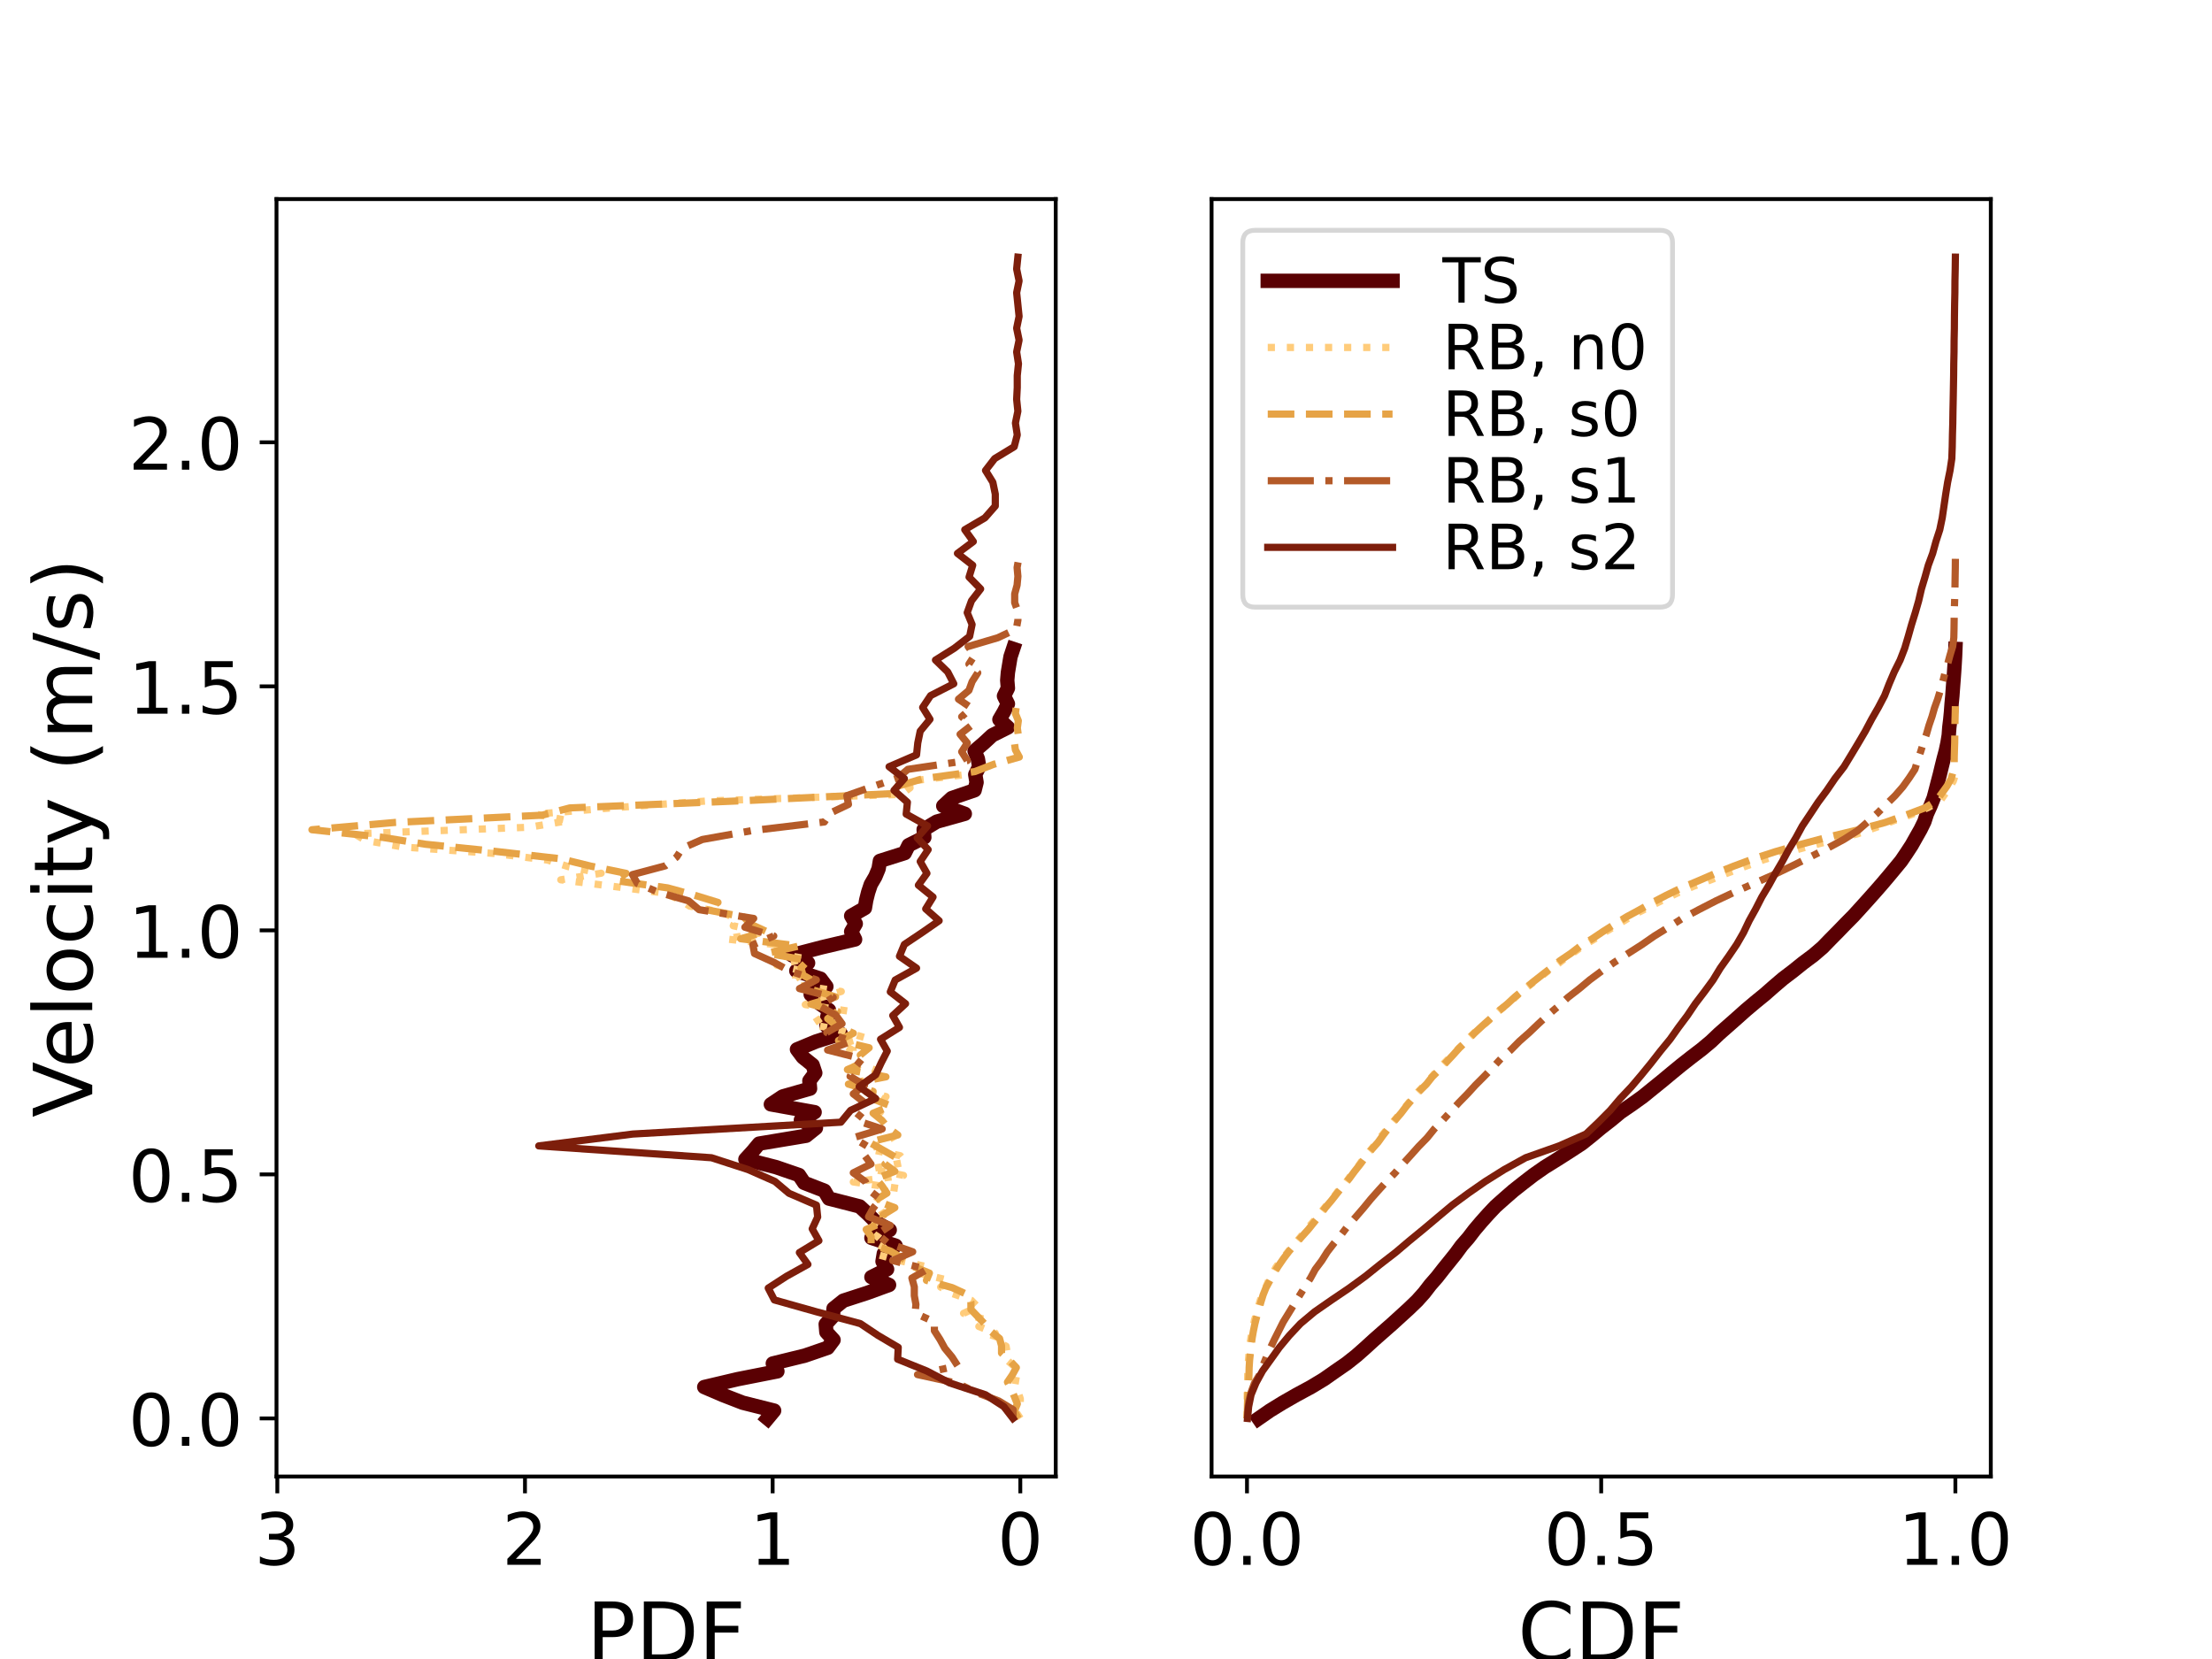 <?xml version="1.0" encoding="utf-8" standalone="no"?>
<!DOCTYPE svg PUBLIC "-//W3C//DTD SVG 1.1//EN"
  "http://www.w3.org/Graphics/SVG/1.1/DTD/svg11.dtd">
<!-- Created with matplotlib (https://matplotlib.org/) -->
<svg height="345.6pt" version="1.1" viewBox="0 0 460.8 345.6" width="460.8pt" xmlns="http://www.w3.org/2000/svg" xmlns:xlink="http://www.w3.org/1999/xlink">
 <defs>
  <style type="text/css">
*{stroke-linecap:butt;stroke-linejoin:round;}
  </style>
 </defs>
 <g id="figure_1">
  <g id="patch_1">
   <path d="M 0 345.6 
L 460.8 345.6 
L 460.8 0 
L 0 0 
z
" style="fill:#ffffff;"/>
  </g>
  <g id="axes_1">
   <g id="patch_2">
    <path d="M 57.6 307.584 
L 219.927 307.584 
L 219.927 41.472 
L 57.6 41.472 
z
" style="fill:#ffffff;"/>
   </g>
   <g id="matplotlib.axis_1">
    <g id="xtick_1">
     <g id="line2d_1">
      <defs>
       <path d="M 0 0 
L 0 3.5 
" id="m2c174b5380" style="stroke:#000000;stroke-width:0.8;"/>
      </defs>
      <g>
       <use style="stroke:#000000;stroke-width:0.8;" x="212.549" xlink:href="#m2c174b5380" y="307.584"/>
      </g>
     </g>
     <g id="text_1">
      <!-- 0 -->
      <defs>
       <path d="M 31.781 66.406 
Q 24.172 66.406 20.328 58.906 
Q 16.5 51.422 16.5 36.375 
Q 16.5 21.391 20.328 13.891 
Q 24.172 6.391 31.781 6.391 
Q 39.453 6.391 43.281 13.891 
Q 47.125 21.391 47.125 36.375 
Q 47.125 51.422 43.281 58.906 
Q 39.453 66.406 31.781 66.406 
z
M 31.781 74.219 
Q 44.047 74.219 50.516 64.516 
Q 56.984 54.828 56.984 36.375 
Q 56.984 17.969 50.516 8.266 
Q 44.047 -1.422 31.781 -1.422 
Q 19.531 -1.422 13.062 8.266 
Q 6.594 17.969 6.594 36.375 
Q 6.594 54.828 13.062 64.516 
Q 19.531 74.219 31.781 74.219 
z
" id="DejaVuSans-48"/>
      </defs>
      <g transform="translate(207.777 325.982)scale(0.15 -0.15)">
       <use xlink:href="#DejaVuSans-48"/>
      </g>
     </g>
    </g>
    <g id="xtick_2">
     <g id="line2d_2">
      <g>
       <use style="stroke:#000000;stroke-width:0.8;" x="160.956" xlink:href="#m2c174b5380" y="307.584"/>
      </g>
     </g>
     <g id="text_2">
      <!-- 1 -->
      <defs>
       <path d="M 12.406 8.297 
L 28.516 8.297 
L 28.516 63.922 
L 10.984 60.406 
L 10.984 69.391 
L 28.422 72.906 
L 38.281 72.906 
L 38.281 8.297 
L 54.391 8.297 
L 54.391 0 
L 12.406 0 
z
" id="DejaVuSans-49"/>
      </defs>
      <g transform="translate(156.184 325.982)scale(0.15 -0.15)">
       <use xlink:href="#DejaVuSans-49"/>
      </g>
     </g>
    </g>
    <g id="xtick_3">
     <g id="line2d_3">
      <g>
       <use style="stroke:#000000;stroke-width:0.8;" x="109.364" xlink:href="#m2c174b5380" y="307.584"/>
      </g>
     </g>
     <g id="text_3">
      <!-- 2 -->
      <defs>
       <path d="M 19.188 8.297 
L 53.609 8.297 
L 53.609 0 
L 7.328 0 
L 7.328 8.297 
Q 12.938 14.109 22.625 23.891 
Q 32.328 33.688 34.812 36.531 
Q 39.547 41.844 41.422 45.531 
Q 43.312 49.219 43.312 52.781 
Q 43.312 58.594 39.234 62.25 
Q 35.156 65.922 28.609 65.922 
Q 23.969 65.922 18.812 64.312 
Q 13.672 62.703 7.812 59.422 
L 7.812 69.391 
Q 13.766 71.781 18.938 73 
Q 24.125 74.219 28.422 74.219 
Q 39.75 74.219 46.484 68.547 
Q 53.219 62.891 53.219 53.422 
Q 53.219 48.922 51.531 44.891 
Q 49.859 40.875 45.406 35.406 
Q 44.188 33.984 37.641 27.219 
Q 31.109 20.453 19.188 8.297 
z
" id="DejaVuSans-50"/>
      </defs>
      <g transform="translate(104.592 325.982)scale(0.15 -0.15)">
       <use xlink:href="#DejaVuSans-50"/>
      </g>
     </g>
    </g>
    <g id="xtick_4">
     <g id="line2d_4">
      <g>
       <use style="stroke:#000000;stroke-width:0.8;" x="57.771" xlink:href="#m2c174b5380" y="307.584"/>
      </g>
     </g>
     <g id="text_4">
      <!-- 3 -->
      <defs>
       <path d="M 40.578 39.312 
Q 47.656 37.797 51.625 33 
Q 55.609 28.219 55.609 21.188 
Q 55.609 10.406 48.188 4.484 
Q 40.766 -1.422 27.094 -1.422 
Q 22.516 -1.422 17.656 -0.516 
Q 12.797 0.391 7.625 2.203 
L 7.625 11.719 
Q 11.719 9.328 16.594 8.109 
Q 21.484 6.891 26.812 6.891 
Q 36.078 6.891 40.938 10.547 
Q 45.797 14.203 45.797 21.188 
Q 45.797 27.641 41.281 31.266 
Q 36.766 34.906 28.719 34.906 
L 20.219 34.906 
L 20.219 43.016 
L 29.109 43.016 
Q 36.375 43.016 40.234 45.922 
Q 44.094 48.828 44.094 54.297 
Q 44.094 59.906 40.109 62.906 
Q 36.141 65.922 28.719 65.922 
Q 24.656 65.922 20.016 65.031 
Q 15.375 64.156 9.812 62.312 
L 9.812 71.094 
Q 15.438 72.656 20.344 73.438 
Q 25.25 74.219 29.594 74.219 
Q 40.828 74.219 47.359 69.109 
Q 53.906 64.016 53.906 55.328 
Q 53.906 49.266 50.438 45.094 
Q 46.969 40.922 40.578 39.312 
z
" id="DejaVuSans-51"/>
      </defs>
      <g transform="translate(52.999 325.982)scale(0.15 -0.15)">
       <use xlink:href="#DejaVuSans-51"/>
      </g>
     </g>
    </g>
    <g id="text_5">
     <!-- PDF -->
     <defs>
      <path d="M 19.672 64.797 
L 19.672 37.406 
L 32.078 37.406 
Q 38.969 37.406 42.719 40.969 
Q 46.484 44.531 46.484 51.125 
Q 46.484 57.672 42.719 61.234 
Q 38.969 64.797 32.078 64.797 
z
M 9.812 72.906 
L 32.078 72.906 
Q 44.344 72.906 50.609 67.359 
Q 56.891 61.812 56.891 51.125 
Q 56.891 40.328 50.609 34.812 
Q 44.344 29.297 32.078 29.297 
L 19.672 29.297 
L 19.672 0 
L 9.812 0 
z
" id="DejaVuSans-80"/>
      <path d="M 19.672 64.797 
L 19.672 8.109 
L 31.594 8.109 
Q 46.688 8.109 53.688 14.938 
Q 60.688 21.781 60.688 36.531 
Q 60.688 51.172 53.688 57.984 
Q 46.688 64.797 31.594 64.797 
z
M 9.812 72.906 
L 30.078 72.906 
Q 51.266 72.906 61.172 64.094 
Q 71.094 55.281 71.094 36.531 
Q 71.094 17.672 61.125 8.828 
Q 51.172 0 30.078 0 
L 9.812 0 
z
" id="DejaVuSans-68"/>
      <path d="M 9.812 72.906 
L 51.703 72.906 
L 51.703 64.594 
L 19.672 64.594 
L 19.672 43.109 
L 48.578 43.109 
L 48.578 34.812 
L 19.672 34.812 
L 19.672 0 
L 9.812 0 
z
" id="DejaVuSans-70"/>
     </defs>
     <g transform="translate(122.205 346.019)scale(0.17 -0.17)">
      <use xlink:href="#DejaVuSans-80"/>
      <use x="60.303" xlink:href="#DejaVuSans-68"/>
      <use x="137.305" xlink:href="#DejaVuSans-70"/>
     </g>
    </g>
   </g>
   <g id="matplotlib.axis_2">
    <g id="ytick_1">
     <g id="line2d_5">
      <defs>
       <path d="M 0 0 
L -3.5 0 
" id="maff2e735c0" style="stroke:#000000;stroke-width:0.8;"/>
      </defs>
      <g>
       <use style="stroke:#000000;stroke-width:0.8;" x="57.6" xlink:href="#maff2e735c0" y="295.488"/>
      </g>
     </g>
     <g id="text_6">
      <!-- 0.0 -->
      <defs>
       <path d="M 10.688 12.406 
L 21 12.406 
L 21 0 
L 10.688 0 
z
" id="DejaVuSans-46"/>
      </defs>
      <g transform="translate(26.745 301.187)scale(0.15 -0.15)">
       <use xlink:href="#DejaVuSans-48"/>
       <use x="63.623" xlink:href="#DejaVuSans-46"/>
       <use x="95.41" xlink:href="#DejaVuSans-48"/>
      </g>
     </g>
    </g>
    <g id="ytick_2">
     <g id="line2d_6">
      <g>
       <use style="stroke:#000000;stroke-width:0.8;" x="57.6" xlink:href="#maff2e735c0" y="244.652"/>
      </g>
     </g>
     <g id="text_7">
      <!-- 0.5 -->
      <defs>
       <path d="M 10.797 72.906 
L 49.516 72.906 
L 49.516 64.594 
L 19.828 64.594 
L 19.828 46.734 
Q 21.969 47.469 24.109 47.828 
Q 26.266 48.188 28.422 48.188 
Q 40.625 48.188 47.75 41.5 
Q 54.891 34.812 54.891 23.391 
Q 54.891 11.625 47.562 5.094 
Q 40.234 -1.422 26.906 -1.422 
Q 22.312 -1.422 17.547 -0.641 
Q 12.797 0.141 7.719 1.703 
L 7.719 11.625 
Q 12.109 9.234 16.797 8.062 
Q 21.484 6.891 26.703 6.891 
Q 35.156 6.891 40.078 11.328 
Q 45.016 15.766 45.016 23.391 
Q 45.016 31 40.078 35.438 
Q 35.156 39.891 26.703 39.891 
Q 22.75 39.891 18.812 39.016 
Q 14.891 38.141 10.797 36.281 
z
" id="DejaVuSans-53"/>
      </defs>
      <g transform="translate(26.745 250.35)scale(0.15 -0.15)">
       <use xlink:href="#DejaVuSans-48"/>
       <use x="63.623" xlink:href="#DejaVuSans-46"/>
       <use x="95.41" xlink:href="#DejaVuSans-53"/>
      </g>
     </g>
    </g>
    <g id="ytick_3">
     <g id="line2d_7">
      <g>
       <use style="stroke:#000000;stroke-width:0.8;" x="57.6" xlink:href="#maff2e735c0" y="193.815"/>
      </g>
     </g>
     <g id="text_8">
      <!-- 1.0 -->
      <g transform="translate(26.745 199.514)scale(0.15 -0.15)">
       <use xlink:href="#DejaVuSans-49"/>
       <use x="63.623" xlink:href="#DejaVuSans-46"/>
       <use x="95.41" xlink:href="#DejaVuSans-48"/>
      </g>
     </g>
    </g>
    <g id="ytick_4">
     <g id="line2d_8">
      <g>
       <use style="stroke:#000000;stroke-width:0.8;" x="57.6" xlink:href="#maff2e735c0" y="142.979"/>
      </g>
     </g>
     <g id="text_9">
      <!-- 1.5 -->
      <g transform="translate(26.745 148.677)scale(0.15 -0.15)">
       <use xlink:href="#DejaVuSans-49"/>
       <use x="63.623" xlink:href="#DejaVuSans-46"/>
       <use x="95.41" xlink:href="#DejaVuSans-53"/>
      </g>
     </g>
    </g>
    <g id="ytick_5">
     <g id="line2d_9">
      <g>
       <use style="stroke:#000000;stroke-width:0.8;" x="57.6" xlink:href="#maff2e735c0" y="92.142"/>
      </g>
     </g>
     <g id="text_10">
      <!-- 2.0 -->
      <g transform="translate(26.745 97.841)scale(0.15 -0.15)">
       <use xlink:href="#DejaVuSans-50"/>
       <use x="63.623" xlink:href="#DejaVuSans-46"/>
       <use x="95.41" xlink:href="#DejaVuSans-48"/>
      </g>
     </g>
    </g>
    <g id="text_11">
     <!-- Velocity (m/s) -->
     <defs>
      <path d="M 28.609 0 
L 0.781 72.906 
L 11.078 72.906 
L 34.188 11.531 
L 57.328 72.906 
L 67.578 72.906 
L 39.797 0 
z
" id="DejaVuSans-86"/>
      <path d="M 56.203 29.594 
L 56.203 25.203 
L 14.891 25.203 
Q 15.484 15.922 20.484 11.062 
Q 25.484 6.203 34.422 6.203 
Q 39.594 6.203 44.453 7.469 
Q 49.312 8.734 54.109 11.281 
L 54.109 2.781 
Q 49.266 0.734 44.188 -0.344 
Q 39.109 -1.422 33.891 -1.422 
Q 20.797 -1.422 13.156 6.188 
Q 5.516 13.812 5.516 26.812 
Q 5.516 40.234 12.766 48.109 
Q 20.016 56 32.328 56 
Q 43.359 56 49.781 48.891 
Q 56.203 41.797 56.203 29.594 
z
M 47.219 32.234 
Q 47.125 39.594 43.094 43.984 
Q 39.062 48.391 32.422 48.391 
Q 24.906 48.391 20.391 44.141 
Q 15.875 39.891 15.188 32.172 
z
" id="DejaVuSans-101"/>
      <path d="M 9.422 75.984 
L 18.406 75.984 
L 18.406 0 
L 9.422 0 
z
" id="DejaVuSans-108"/>
      <path d="M 30.609 48.391 
Q 23.391 48.391 19.188 42.75 
Q 14.984 37.109 14.984 27.297 
Q 14.984 17.484 19.156 11.844 
Q 23.344 6.203 30.609 6.203 
Q 37.797 6.203 41.984 11.859 
Q 46.188 17.531 46.188 27.297 
Q 46.188 37.016 41.984 42.703 
Q 37.797 48.391 30.609 48.391 
z
M 30.609 56 
Q 42.328 56 49.016 48.375 
Q 55.719 40.766 55.719 27.297 
Q 55.719 13.875 49.016 6.219 
Q 42.328 -1.422 30.609 -1.422 
Q 18.844 -1.422 12.172 6.219 
Q 5.516 13.875 5.516 27.297 
Q 5.516 40.766 12.172 48.375 
Q 18.844 56 30.609 56 
z
" id="DejaVuSans-111"/>
      <path d="M 48.781 52.594 
L 48.781 44.188 
Q 44.969 46.297 41.141 47.344 
Q 37.312 48.391 33.406 48.391 
Q 24.656 48.391 19.812 42.844 
Q 14.984 37.312 14.984 27.297 
Q 14.984 17.281 19.812 11.734 
Q 24.656 6.203 33.406 6.203 
Q 37.312 6.203 41.141 7.25 
Q 44.969 8.297 48.781 10.406 
L 48.781 2.094 
Q 45.016 0.344 40.984 -0.531 
Q 36.969 -1.422 32.422 -1.422 
Q 20.062 -1.422 12.781 6.344 
Q 5.516 14.109 5.516 27.297 
Q 5.516 40.672 12.859 48.328 
Q 20.219 56 33.016 56 
Q 37.156 56 41.109 55.141 
Q 45.062 54.297 48.781 52.594 
z
" id="DejaVuSans-99"/>
      <path d="M 9.422 54.688 
L 18.406 54.688 
L 18.406 0 
L 9.422 0 
z
M 9.422 75.984 
L 18.406 75.984 
L 18.406 64.594 
L 9.422 64.594 
z
" id="DejaVuSans-105"/>
      <path d="M 18.312 70.219 
L 18.312 54.688 
L 36.812 54.688 
L 36.812 47.703 
L 18.312 47.703 
L 18.312 18.016 
Q 18.312 11.328 20.141 9.422 
Q 21.969 7.516 27.594 7.516 
L 36.812 7.516 
L 36.812 0 
L 27.594 0 
Q 17.188 0 13.234 3.875 
Q 9.281 7.766 9.281 18.016 
L 9.281 47.703 
L 2.688 47.703 
L 2.688 54.688 
L 9.281 54.688 
L 9.281 70.219 
z
" id="DejaVuSans-116"/>
      <path d="M 32.172 -5.078 
Q 28.375 -14.844 24.75 -17.812 
Q 21.141 -20.797 15.094 -20.797 
L 7.906 -20.797 
L 7.906 -13.281 
L 13.188 -13.281 
Q 16.891 -13.281 18.938 -11.516 
Q 21 -9.766 23.484 -3.219 
L 25.094 0.875 
L 2.984 54.688 
L 12.5 54.688 
L 29.594 11.922 
L 46.688 54.688 
L 56.203 54.688 
z
" id="DejaVuSans-121"/>
      <path id="DejaVuSans-32"/>
      <path d="M 31 75.875 
Q 24.469 64.656 21.281 53.656 
Q 18.109 42.672 18.109 31.391 
Q 18.109 20.125 21.312 9.062 
Q 24.516 -2 31 -13.188 
L 23.188 -13.188 
Q 15.875 -1.703 12.234 9.375 
Q 8.594 20.453 8.594 31.391 
Q 8.594 42.281 12.203 53.312 
Q 15.828 64.359 23.188 75.875 
z
" id="DejaVuSans-40"/>
      <path d="M 52 44.188 
Q 55.375 50.25 60.062 53.125 
Q 64.75 56 71.094 56 
Q 79.641 56 84.281 50.016 
Q 88.922 44.047 88.922 33.016 
L 88.922 0 
L 79.891 0 
L 79.891 32.719 
Q 79.891 40.578 77.094 44.375 
Q 74.312 48.188 68.609 48.188 
Q 61.625 48.188 57.562 43.547 
Q 53.516 38.922 53.516 30.906 
L 53.516 0 
L 44.484 0 
L 44.484 32.719 
Q 44.484 40.625 41.703 44.406 
Q 38.922 48.188 33.109 48.188 
Q 26.219 48.188 22.156 43.531 
Q 18.109 38.875 18.109 30.906 
L 18.109 0 
L 9.078 0 
L 9.078 54.688 
L 18.109 54.688 
L 18.109 46.188 
Q 21.188 51.219 25.484 53.609 
Q 29.781 56 35.688 56 
Q 41.656 56 45.828 52.969 
Q 50 49.953 52 44.188 
z
" id="DejaVuSans-109"/>
      <path d="M 25.391 72.906 
L 33.688 72.906 
L 8.297 -9.281 
L 0 -9.281 
z
" id="DejaVuSans-47"/>
      <path d="M 44.281 53.078 
L 44.281 44.578 
Q 40.484 46.531 36.375 47.5 
Q 32.281 48.484 27.875 48.484 
Q 21.188 48.484 17.844 46.438 
Q 14.5 44.391 14.5 40.281 
Q 14.5 37.156 16.891 35.375 
Q 19.281 33.594 26.516 31.984 
L 29.594 31.297 
Q 39.156 29.25 43.188 25.516 
Q 47.219 21.781 47.219 15.094 
Q 47.219 7.469 41.188 3.016 
Q 35.156 -1.422 24.609 -1.422 
Q 20.219 -1.422 15.453 -0.562 
Q 10.688 0.297 5.422 2 
L 5.422 11.281 
Q 10.406 8.688 15.234 7.391 
Q 20.062 6.109 24.812 6.109 
Q 31.156 6.109 34.562 8.281 
Q 37.984 10.453 37.984 14.406 
Q 37.984 18.062 35.516 20.016 
Q 33.062 21.969 24.703 23.781 
L 21.578 24.516 
Q 13.234 26.266 9.516 29.906 
Q 5.812 33.547 5.812 39.891 
Q 5.812 47.609 11.281 51.797 
Q 16.75 56 26.812 56 
Q 31.781 56 36.172 55.266 
Q 40.578 54.547 44.281 53.078 
z
" id="DejaVuSans-115"/>
      <path d="M 8.016 75.875 
L 15.828 75.875 
Q 23.141 64.359 26.781 53.312 
Q 30.422 42.281 30.422 31.391 
Q 30.422 20.453 26.781 9.375 
Q 23.141 -1.703 15.828 -13.188 
L 8.016 -13.188 
Q 14.5 -2 17.703 9.062 
Q 20.906 20.125 20.906 31.391 
Q 20.906 42.672 17.703 53.656 
Q 14.5 64.656 8.016 75.875 
z
" id="DejaVuSans-41"/>
     </defs>
     <g transform="translate(19.21 232.78)rotate(-90)scale(0.17 -0.17)">
      <use xlink:href="#DejaVuSans-86"/>
      <use x="60.658" xlink:href="#DejaVuSans-101"/>
      <use x="122.182" xlink:href="#DejaVuSans-108"/>
      <use x="149.965" xlink:href="#DejaVuSans-111"/>
      <use x="211.146" xlink:href="#DejaVuSans-99"/>
      <use x="266.127" xlink:href="#DejaVuSans-105"/>
      <use x="293.91" xlink:href="#DejaVuSans-116"/>
      <use x="333.119" xlink:href="#DejaVuSans-121"/>
      <use x="392.299" xlink:href="#DejaVuSans-32"/>
      <use x="424.086" xlink:href="#DejaVuSans-40"/>
      <use x="463.1" xlink:href="#DejaVuSans-109"/>
      <use x="560.512" xlink:href="#DejaVuSans-47"/>
      <use x="594.203" xlink:href="#DejaVuSans-115"/>
      <use x="646.303" xlink:href="#DejaVuSans-41"/>
     </g>
    </g>
   </g>
   <g id="line2d_10">
    <path clip-path="url(#p0e2f21e724)" d="M 159.905 295.488 
L 161.265 293.852 
L 154.736 292.216 
L 150.519 290.581 
L 146.71 288.945 
L 153.647 287.309 
L 161.945 285.673 
L 160.993 284.037 
L 167.658 282.401 
L 172.42 280.766 
L 173.644 279.13 
L 172.148 277.494 
L 172.011 275.858 
L 173.508 274.222 
L 173.644 272.586 
L 175.684 270.951 
L 180.717 269.315 
L 185.207 267.679 
L 181.534 266.043 
L 184.798 264.407 
L 183.846 262.771 
L 184.118 261.136 
L 186.567 259.5 
L 181.534 257.864 
L 185.343 256.228 
L 182.486 254.592 
L 180.854 252.956 
L 179.085 251.321 
L 172.692 249.685 
L 171.739 248.049 
L 167.522 246.413 
L 166.434 244.777 
L 161.673 243.141 
L 155.28 241.506 
L 156.776 239.87 
L 158.136 238.234 
L 167.931 236.598 
L 169.971 234.962 
L 166.842 233.326 
L 169.699 231.691 
L 160.585 230.055 
L 163.033 228.419 
L 168.747 226.783 
L 168.611 225.147 
L 169.835 223.511 
L 169.291 221.876 
L 167.25 220.24 
L 166.026 218.604 
L 169.971 216.968 
L 175.14 215.332 
L 172.148 213.696 
L 172.284 212.061 
L 172.692 210.425 
L 170.379 208.789 
L 168.883 207.153 
L 172.148 205.517 
L 170.923 203.881 
L 165.89 202.246 
L 168.339 200.61 
L 164.938 198.974 
L 171.195 197.338 
L 178.133 195.702 
L 177.317 194.066 
L 178.269 192.431 
L 177.317 190.795 
L 180.173 189.159 
L 180.445 187.523 
L 180.854 185.887 
L 181.398 184.251 
L 182.35 182.616 
L 183.03 180.98 
L 183.302 179.344 
L 188.471 177.708 
L 189.287 176.072 
L 192.552 174.436 
L 192.416 172.801 
L 195.137 171.165 
L 200.986 169.529 
L 196.497 167.893 
L 198.265 166.257 
L 203.027 164.621 
L 203.435 162.986 
L 203.163 161.35 
L 203.979 159.714 
L 203.707 158.078 
L 203.027 156.442 
L 204.931 154.806 
L 206.699 153.171 
L 209.964 151.535 
L 208.196 149.899 
L 209.148 148.263 
L 209.964 146.627 
L 209.148 144.991 
L 209.964 143.356 
L 209.828 141.72 
L 209.964 140.084 
L 210.236 138.448 
L 210.508 136.812 
L 211.052 135.176 
" style="fill:none;stroke:#5a0003;stroke-linecap:square;stroke-width:3;"/>
   </g>
   <g id="line2d_11">
    <path clip-path="url(#p0e2f21e724)" d="M 212.549 295.488 
L 211.639 294.12 
L 212.549 292.751 
L 212.549 291.383 
L 212.094 290.014 
L 211.412 288.646 
L 211.639 287.278 
L 211.867 285.909 
L 211.184 284.541 
L 209.593 283.172 
L 209.82 281.804 
L 209.593 280.436 
L 206.864 279.067 
L 207.319 277.699 
L 203.908 276.33 
L 205.5 274.962 
L 200.725 273.593 
L 203.681 272.225 
L 202.316 270.857 
L 198.451 269.488 
L 195.949 268.12 
L 197.768 266.751 
L 192.084 265.383 
L 193.675 264.015 
L 187.536 262.646 
L 182.533 261.278 
L 184.125 259.909 
L 181.624 258.541 
L 182.988 257.173 
L 183.898 255.804 
L 181.624 254.436 
L 184.125 253.067 
L 183.216 251.699 
L 183.898 250.331 
L 181.851 248.962 
L 187.309 247.594 
L 177.758 246.225 
L 188.218 244.857 
L 181.396 243.489 
L 188.673 242.12 
L 187.536 240.752 
L 180.942 239.383 
L 184.125 238.015 
L 186.399 236.646 
L 183.216 235.278 
L 183.67 233.91 
L 182.533 232.541 
L 183.898 231.173 
L 183.67 229.804 
L 184.58 228.436 
L 178.895 227.068 
L 179.123 225.699 
L 181.169 224.331 
L 182.533 222.962 
L 178.213 221.594 
L 177.758 220.226 
L 177.758 218.857 
L 175.257 217.489 
L 180.032 216.12 
L 175.484 214.752 
L 169.117 213.384 
L 171.164 212.015 
L 176.849 210.647 
L 167.753 209.278 
L 170.709 207.91 
L 175.257 206.542 
L 165.707 205.173 
L 165.707 203.805 
L 167.98 202.436 
L 161.841 201.068 
L 167.753 199.7 
L 160.249 198.331 
L 163.205 196.963 
L 151.154 195.594 
L 159.112 194.226 
L 152.745 192.857 
L 153.427 191.489 
L 150.699 190.121 
L 143.65 188.752 
L 141.603 187.384 
L 138.192 186.015 
L 127.732 184.647 
L 116.818 183.279 
L 125.231 181.91 
L 118.41 180.542 
L 114.089 179.173 
L 103.174 177.805 
L 83.846 176.437 
L 76.115 175.068 
L 73.841 173.7 
L 110.223 172.331 
L 118.41 170.963 
L 111.588 169.595 
L 128.415 168.226 
L 147.288 166.858 
L 187.763 165.489 
L 189.582 164.121 
L 189.355 162.753 
L 200.952 161.384 
" style="fill:none;stroke:#ffcc7b;stroke-dasharray:1.5,2.475;stroke-dashoffset:0;stroke-width:1.5;"/>
   </g>
   <g id="line2d_12">
    <path clip-path="url(#p0e2f21e724)" d="M 212.137 295.488 
L 211.314 293.974 
L 211.931 292.46 
L 211.314 290.946 
L 210.696 289.432 
L 209.873 287.918 
L 210.902 286.403 
L 211.725 284.889 
L 210.285 283.375 
L 208.638 281.861 
L 208.638 280.347 
L 208.227 278.833 
L 206.374 277.319 
L 205.139 275.805 
L 203.699 274.291 
L 202.258 272.777 
L 202.258 271.263 
L 201.64 269.749 
L 198.347 268.234 
L 192.996 266.72 
L 193.614 265.206 
L 189.909 263.692 
L 188.057 262.178 
L 185.587 260.664 
L 181.471 259.15 
L 181.471 257.636 
L 180.441 256.122 
L 183.94 254.608 
L 183.94 253.094 
L 186.41 251.58 
L 182.294 250.065 
L 184.764 248.551 
L 183.734 247.037 
L 182.5 245.523 
L 186.41 244.009 
L 184.352 242.495 
L 186.41 240.981 
L 183.734 239.467 
L 181.059 237.953 
L 187.028 236.439 
L 184.969 234.925 
L 183.734 233.41 
L 181.882 231.896 
L 185.587 230.382 
L 181.676 228.868 
L 181.882 227.354 
L 176.737 225.84 
L 184.558 224.326 
L 176.531 222.812 
L 180.03 221.298 
L 179.207 219.784 
L 181.059 218.27 
L 174.679 216.756 
L 177.766 215.241 
L 174.267 213.727 
L 172.415 212.213 
L 174.473 210.699 
L 168.916 209.185 
L 174.061 207.671 
L 169.122 206.157 
L 169.945 204.643 
L 167.269 203.129 
L 166.858 201.615 
L 168.298 200.101 
L 159.86 198.586 
L 166.446 197.072 
L 154.303 195.558 
L 159.654 194.044 
L 156.361 192.53 
L 154.92 191.016 
L 147.099 189.502 
L 149.569 187.988 
L 144.629 186.474 
L 139.072 184.96 
L 128.164 183.446 
L 130.428 181.932 
L 123.019 180.417 
L 116.844 178.903 
L 103.466 177.389 
L 88.647 175.875 
L 79.18 174.361 
L 64.979 172.847 
L 82.267 171.333 
L 112.934 169.819 
L 118.697 168.305 
L 155.126 166.791 
L 186.822 165.277 
L 187.028 163.763 
L 192.173 162.248 
L 203.081 160.734 
L 206.992 159.22 
L 212.343 157.706 
L 211.52 156.192 
L 211.314 154.678 
L 212.137 153.164 
L 211.931 151.65 
L 212.137 150.136 
L 211.52 148.622 
L 211.725 147.108 
" style="fill:none;stroke:#e6a346;stroke-dasharray:5.55,2.4;stroke-dashoffset:0;stroke-width:1.5;"/>
   </g>
   <g id="line2d_13">
    <path clip-path="url(#p0e2f21e724)" d="M 211.043 295.488 
L 211.043 293.661 
L 208.032 291.833 
L 203.181 290.006 
L 199.501 288.179 
L 191.136 286.351 
L 199.501 284.524 
L 198.33 282.697 
L 196.824 280.869 
L 195.82 279.042 
L 194.649 277.215 
L 194.649 275.387 
L 190.635 273.56 
L 190.802 271.733 
L 190.467 269.905 
L 190.467 268.078 
L 189.965 266.251 
L 193.144 264.423 
L 185.951 262.596 
L 190.133 260.769 
L 184.947 258.941 
L 182.772 257.114 
L 185.449 255.287 
L 180.932 253.459 
L 181.936 251.632 
L 183.441 249.805 
L 181.099 247.977 
L 180.263 246.15 
L 177.754 244.323 
L 181.434 242.495 
L 180.096 240.668 
L 180.765 238.841 
L 177.754 237.013 
L 183.776 235.186 
L 178.255 233.358 
L 179.761 231.531 
L 180.096 229.704 
L 177.754 227.876 
L 180.096 226.049 
L 177.084 224.222 
L 178.088 222.394 
L 179.594 220.567 
L 172.401 218.74 
L 177.419 216.912 
L 172.233 215.085 
L 175.412 213.258 
L 174.073 211.43 
L 170.728 209.603 
L 173.571 207.776 
L 166.546 205.948 
L 170.059 204.121 
L 164.538 202.294 
L 161.192 200.466 
L 157.178 198.639 
L 156.843 196.812 
L 161.192 194.984 
L 155.17 193.157 
L 157.01 191.33 
L 145.635 189.502 
L 143.46 187.675 
L 137.103 185.848 
L 132.754 184.02 
L 131.75 182.193 
L 138.609 180.366 
L 140.951 178.538 
L 142.122 176.711 
L 146.304 174.884 
L 156.508 173.056 
L 171.731 171.229 
L 172.902 169.402 
L 176.75 167.574 
L 176.415 165.747 
L 181.601 163.92 
L 186.954 162.092 
L 189.129 160.265 
L 201.508 158.438 
L 200.337 156.61 
L 201.508 154.783 
L 200.002 152.956 
L 202.344 151.128 
L 200.337 149.301 
L 202.344 147.474 
L 199.668 145.646 
L 201.843 143.819 
L 202.512 141.992 
L 203.683 140.164 
L 201.843 138.337 
L 203.014 136.51 
L 201.675 134.682 
L 207.865 132.855 
L 211.712 131.028 
L 212.047 129.2 
L 212.047 127.373 
L 211.378 125.546 
L 211.378 123.718 
L 211.88 121.891 
L 212.047 120.064 
L 211.88 118.236 
L 212.214 116.409 
" style="fill:none;stroke:#b45a28;stroke-dasharray:9.6,2.4,1.5,2.4;stroke-dashoffset:0;stroke-width:1.5;"/>
   </g>
   <g id="line2d_14">
    <path clip-path="url(#p0e2f21e724)" d="M 211.023 295.488 
L 209.116 293.019 
L 205.302 290.551 
L 197.8 288.082 
L 193.096 285.614 
L 186.993 283.145 
L 187.12 280.677 
L 182.924 278.208 
L 179.237 275.739 
L 170.083 273.271 
L 161.31 270.802 
L 160.039 268.334 
L 163.853 265.865 
L 168.303 263.397 
L 166.523 260.928 
L 170.592 258.459 
L 169.193 255.991 
L 170.337 253.522 
L 170.083 251.054 
L 164.362 248.585 
L 161.437 246.117 
L 155.843 243.648 
L 148.215 241.179 
L 112.233 238.711 
L 131.813 236.242 
L 175.169 233.774 
L 177.203 231.305 
L 182.416 228.837 
L 178.983 226.368 
L 182.416 223.899 
L 183.56 221.431 
L 184.832 218.962 
L 183.433 216.494 
L 187.374 214.025 
L 185.976 211.557 
L 188.646 209.088 
L 185.467 206.619 
L 186.484 204.151 
L 190.934 201.682 
L 187.374 199.214 
L 188.392 196.745 
L 192.079 194.277 
L 195.639 191.808 
L 192.842 189.339 
L 194.367 186.871 
L 191.316 184.402 
L 193.096 181.934 
L 191.697 179.465 
L 193.35 176.997 
L 191.062 174.528 
L 193.223 172.059 
L 188.773 169.591 
L 189.027 167.122 
L 186.23 164.654 
L 188.392 162.185 
L 185.213 159.717 
L 190.934 157.248 
L 191.189 154.779 
L 191.697 152.311 
L 193.732 149.842 
L 192.206 147.374 
L 193.859 144.905 
L 198.69 142.437 
L 197.419 139.968 
L 194.876 137.499 
L 198.817 135.031 
L 201.996 132.562 
L 202.504 130.094 
L 201.487 127.625 
L 202.377 125.157 
L 204.284 122.688 
L 201.869 120.219 
L 202.632 117.751 
L 199.453 115.282 
L 202.759 112.814 
L 200.979 110.345 
L 205.174 107.877 
L 207.336 105.408 
L 207.336 102.939 
L 206.827 100.471 
L 205.302 98.002 
L 207.209 95.534 
L 211.277 93.065 
L 211.913 90.597 
L 211.532 88.128 
L 212.04 85.659 
L 211.786 83.191 
L 211.913 80.722 
L 211.913 78.254 
L 212.167 75.785 
L 211.786 73.317 
L 212.294 70.848 
L 211.786 68.379 
L 212.294 65.911 
L 212.04 63.442 
L 211.786 60.974 
L 212.294 58.505 
L 211.786 56.037 
L 212.04 53.568 
" style="fill:none;stroke:#7d1e0b;stroke-linecap:square;stroke-width:1.5;"/>
   </g>
   <g id="patch_3">
    <path d="M 57.6 307.584 
L 57.6 41.472 
" style="fill:none;stroke:#000000;stroke-linecap:square;stroke-linejoin:miter;stroke-width:0.8;"/>
   </g>
   <g id="patch_4">
    <path d="M 219.927 307.584 
L 219.927 41.472 
" style="fill:none;stroke:#000000;stroke-linecap:square;stroke-linejoin:miter;stroke-width:0.8;"/>
   </g>
   <g id="patch_5">
    <path d="M 57.6 307.584 
L 219.927 307.584 
" style="fill:none;stroke:#000000;stroke-linecap:square;stroke-linejoin:miter;stroke-width:0.8;"/>
   </g>
   <g id="patch_6">
    <path d="M 57.6 41.472 
L 219.927 41.472 
" style="fill:none;stroke:#000000;stroke-linecap:square;stroke-linejoin:miter;stroke-width:0.8;"/>
   </g>
  </g>
  <g id="axes_2">
   <g id="patch_7">
    <path d="M 252.393 307.584 
L 414.72 307.584 
L 414.72 41.472 
L 252.393 41.472 
z
" style="fill:#ffffff;"/>
   </g>
   <g id="matplotlib.axis_3">
    <g id="xtick_5">
     <g id="line2d_15">
      <g>
       <use style="stroke:#000000;stroke-width:0.8;" x="259.771" xlink:href="#m2c174b5380" y="307.584"/>
      </g>
     </g>
     <g id="text_12">
      <!-- 0.0 -->
      <g transform="translate(247.844 325.982)scale(0.15 -0.15)">
       <use xlink:href="#DejaVuSans-48"/>
       <use x="63.623" xlink:href="#DejaVuSans-46"/>
       <use x="95.41" xlink:href="#DejaVuSans-48"/>
      </g>
     </g>
    </g>
    <g id="xtick_6">
     <g id="line2d_16">
      <g>
       <use style="stroke:#000000;stroke-width:0.8;" x="333.556" xlink:href="#m2c174b5380" y="307.584"/>
      </g>
     </g>
     <g id="text_13">
      <!-- 0.5 -->
      <g transform="translate(321.629 325.982)scale(0.15 -0.15)">
       <use xlink:href="#DejaVuSans-48"/>
       <use x="63.623" xlink:href="#DejaVuSans-46"/>
       <use x="95.41" xlink:href="#DejaVuSans-53"/>
      </g>
     </g>
    </g>
    <g id="xtick_7">
     <g id="line2d_17">
      <g>
       <use style="stroke:#000000;stroke-width:0.8;" x="407.341" xlink:href="#m2c174b5380" y="307.584"/>
      </g>
     </g>
     <g id="text_14">
      <!-- 1.0 -->
      <g transform="translate(395.414 325.982)scale(0.15 -0.15)">
       <use xlink:href="#DejaVuSans-49"/>
       <use x="63.623" xlink:href="#DejaVuSans-46"/>
       <use x="95.41" xlink:href="#DejaVuSans-48"/>
      </g>
     </g>
    </g>
    <g id="text_15">
     <!-- CDF -->
     <defs>
      <path d="M 64.406 67.281 
L 64.406 56.891 
Q 59.422 61.531 53.781 63.812 
Q 48.141 66.109 41.797 66.109 
Q 29.297 66.109 22.656 58.469 
Q 16.016 50.828 16.016 36.375 
Q 16.016 21.969 22.656 14.328 
Q 29.297 6.688 41.797 6.688 
Q 48.141 6.688 53.781 8.984 
Q 59.422 11.281 64.406 15.922 
L 64.406 5.609 
Q 59.234 2.094 53.438 0.328 
Q 47.656 -1.422 41.219 -1.422 
Q 24.656 -1.422 15.125 8.703 
Q 5.609 18.844 5.609 36.375 
Q 5.609 53.953 15.125 64.078 
Q 24.656 74.219 41.219 74.219 
Q 47.75 74.219 53.531 72.484 
Q 59.328 70.75 64.406 67.281 
z
" id="DejaVuSans-67"/>
     </defs>
     <g transform="translate(316.187 346.019)scale(0.17 -0.17)">
      <use xlink:href="#DejaVuSans-67"/>
      <use x="69.824" xlink:href="#DejaVuSans-68"/>
      <use x="146.826" xlink:href="#DejaVuSans-70"/>
     </g>
    </g>
   </g>
   <g id="matplotlib.axis_4"/>
   <g id="line2d_18">
    <path clip-path="url(#pa784d00a9c)" d="M 262.194 295.488 
L 264.554 293.852 
L 267.215 292.216 
L 270.069 290.581 
L 273.099 288.945 
L 275.81 287.309 
L 278.138 285.673 
L 280.511 284.037 
L 282.577 282.401 
L 284.424 280.766 
L 286.214 279.13 
L 288.073 277.494 
L 289.939 275.858 
L 291.736 274.222 
L 293.526 272.586 
L 295.222 270.951 
L 296.687 269.315 
L 297.946 267.679 
L 299.373 266.043 
L 300.65 264.407 
L 301.971 262.771 
L 303.279 261.136 
L 304.475 259.5 
L 305.902 257.864 
L 307.154 256.228 
L 308.538 254.592 
L 309.996 252.956 
L 311.536 251.321 
L 313.371 249.685 
L 315.249 248.049 
L 317.321 246.413 
L 319.443 244.777 
L 321.784 243.141 
L 324.42 241.506 
L 326.986 239.87 
L 329.49 238.234 
L 331.544 236.598 
L 333.503 234.962 
L 335.607 233.326 
L 337.579 231.691 
L 339.97 230.055 
L 342.249 228.419 
L 344.264 226.783 
L 346.286 225.147 
L 348.252 223.511 
L 350.243 221.876 
L 352.327 220.24 
L 354.468 218.604 
L 356.428 216.968 
L 358.149 215.332 
L 360.009 213.696 
L 361.862 212.061 
L 363.696 210.425 
L 365.636 208.789 
L 367.646 207.153 
L 369.505 205.517 
L 371.421 203.881 
L 373.568 202.246 
L 375.603 200.61 
L 377.794 198.974 
L 379.697 197.338 
L 381.281 195.702 
L 382.902 194.066 
L 384.479 192.431 
L 386.101 190.795 
L 387.591 189.159 
L 389.068 187.523 
L 390.527 185.887 
L 391.96 184.251 
L 393.35 182.616 
L 394.709 180.98 
L 396.054 179.344 
L 397.163 177.708 
L 398.233 176.072 
L 399.153 174.436 
L 400.08 172.801 
L 400.881 171.165 
L 401.413 169.529 
L 402.152 167.893 
L 402.809 166.257 
L 403.247 164.621 
L 403.667 162.986 
L 404.099 161.35 
L 404.493 159.714 
L 404.9 158.078 
L 405.338 156.442 
L 405.689 154.806 
L 405.958 153.171 
L 406.077 151.535 
L 406.277 149.899 
L 406.434 148.263 
L 406.553 146.627 
L 406.709 144.991 
L 406.828 143.356 
L 406.953 141.72 
L 407.072 140.084 
L 407.179 138.448 
L 407.273 136.812 
L 407.341 135.176 
" style="fill:none;stroke:#5a0003;stroke-linecap:square;stroke-width:3;"/>
   </g>
   <g id="line2d_19">
    <path clip-path="url(#pa784d00a9c)" d="M 259.771 295.488 
L 259.806 294.12 
L 259.806 292.751 
L 259.806 291.383 
L 259.824 290.014 
L 259.868 288.646 
L 259.903 287.278 
L 259.929 285.909 
L 259.981 284.541 
L 260.095 283.172 
L 260.2 281.804 
L 260.314 280.436 
L 260.533 279.067 
L 260.734 277.699 
L 261.067 276.33 
L 261.338 274.962 
L 261.793 273.593 
L 262.135 272.225 
L 262.529 270.857 
L 263.071 269.488 
L 263.71 268.12 
L 264.279 266.751 
L 265.067 265.383 
L 265.794 264.015 
L 266.757 262.646 
L 267.912 261.278 
L 269.006 259.909 
L 270.197 258.541 
L 271.335 257.173 
L 272.438 255.804 
L 273.628 254.436 
L 274.723 253.067 
L 275.852 251.699 
L 276.955 250.331 
L 278.137 248.962 
L 279.108 247.594 
L 280.448 246.225 
L 281.384 244.857 
L 282.583 243.489 
L 283.503 242.12 
L 284.465 240.752 
L 285.682 239.383 
L 286.776 238.015 
L 287.783 236.646 
L 288.912 235.278 
L 290.024 233.91 
L 291.18 232.541 
L 292.283 231.173 
L 293.394 229.804 
L 294.471 228.436 
L 295.767 227.068 
L 297.053 225.699 
L 298.261 224.331 
L 299.417 222.962 
L 300.739 221.594 
L 302.078 220.226 
L 303.417 218.857 
L 304.853 217.489 
L 306.105 216.12 
L 307.532 214.752 
L 309.204 213.384 
L 310.797 212.015 
L 312.171 210.647 
L 313.896 209.278 
L 315.506 207.91 
L 316.942 206.542 
L 318.745 205.173 
L 320.548 203.805 
L 322.264 202.436 
L 324.216 201.068 
L 325.941 199.7 
L 327.954 198.331 
L 329.854 196.963 
L 332.217 195.594 
L 334.274 194.226 
L 336.576 192.857 
L 338.852 191.489 
L 341.233 190.121 
L 343.886 188.752 
L 346.617 187.384 
L 349.479 186.015 
L 352.745 184.647 
L 356.43 183.279 
L 359.791 181.91 
L 363.415 180.542 
L 367.206 179.173 
L 371.416 177.805 
L 376.371 176.437 
L 381.623 175.068 
L 386.963 173.7 
L 390.902 172.331 
L 394.526 170.963 
L 398.413 169.595 
L 401.652 168.226 
L 404.164 166.858 
L 405.118 165.489 
L 406.002 164.121 
L 406.895 162.753 
L 407.341 161.384 
" style="fill:none;stroke:#ffcc7b;stroke-dasharray:1.5,2.475;stroke-dashoffset:0;stroke-width:1.5;"/>
   </g>
   <g id="line2d_20">
    <path clip-path="url(#pa784d00a9c)" d="M 259.789 295.488 
L 259.841 293.974 
L 259.868 292.46 
L 259.92 290.946 
L 259.999 289.432 
L 260.113 287.918 
L 260.183 286.403 
L 260.218 284.889 
L 260.315 283.375 
L 260.481 281.861 
L 260.648 280.347 
L 260.832 278.833 
L 261.095 277.319 
L 261.411 275.805 
L 261.788 274.291 
L 262.226 272.777 
L 262.664 271.263 
L 263.129 269.749 
L 263.734 268.234 
L 264.567 266.72 
L 265.373 265.206 
L 266.338 263.692 
L 267.381 262.178 
L 268.529 260.664 
L 269.853 259.15 
L 271.177 257.636 
L 272.544 256.122 
L 273.763 254.608 
L 274.982 253.094 
L 276.095 251.58 
L 277.384 250.065 
L 278.567 248.551 
L 279.794 247.037 
L 281.074 245.523 
L 282.188 244.009 
L 283.389 242.495 
L 284.502 240.981 
L 285.73 239.467 
L 287.071 237.953 
L 288.158 236.439 
L 289.333 234.925 
L 290.56 233.41 
L 291.866 231.896 
L 293.015 230.382 
L 294.33 228.868 
L 295.636 227.354 
L 297.161 225.84 
L 298.354 224.326 
L 299.888 222.812 
L 301.273 221.298 
L 302.693 219.784 
L 304.034 218.27 
L 305.648 216.756 
L 307.129 215.241 
L 308.76 213.727 
L 310.469 212.213 
L 312.091 210.699 
L 313.95 209.185 
L 315.589 207.671 
L 317.439 206.157 
L 319.253 204.643 
L 321.182 203.129 
L 323.128 201.615 
L 325.013 200.101 
L 327.257 198.586 
L 329.221 197.072 
L 331.702 195.558 
L 333.955 194.044 
L 336.349 192.53 
L 338.803 191.016 
L 341.591 189.502 
L 344.274 187.988 
L 347.167 186.474 
L 350.296 184.96 
L 353.891 183.446 
L 357.389 181.932 
L 361.202 180.417 
L 365.279 178.903 
L 369.925 177.389 
L 375.203 175.875 
L 380.884 174.361 
L 387.169 172.847 
L 392.719 171.333 
L 396.962 169.819 
L 400.959 168.305 
L 403.405 166.791 
L 404.501 165.277 
L 405.588 163.763 
L 406.456 162.248 
L 406.859 160.734 
L 407.096 159.22 
L 407.105 157.706 
L 407.149 156.192 
L 407.201 154.678 
L 407.219 153.164 
L 407.245 151.65 
L 407.263 150.136 
L 407.306 148.622 
L 407.341 147.108 
" style="fill:none;stroke:#e6a346;stroke-dasharray:5.55,2.4;stroke-dashoffset:0;stroke-width:1.5;"/>
   </g>
   <g id="line2d_21">
    <path clip-path="url(#pa784d00a9c)" d="M 259.849 295.488 
L 259.926 293.661 
L 260.158 291.833 
L 260.64 290.006 
L 261.311 288.179 
L 262.411 286.351 
L 263.082 284.524 
L 263.813 282.697 
L 264.621 280.869 
L 265.481 279.042 
L 266.402 277.215 
L 267.322 275.387 
L 268.448 273.56 
L 269.566 271.733 
L 270.701 269.905 
L 271.837 268.078 
L 272.998 266.251 
L 273.995 264.423 
L 275.362 262.596 
L 276.515 260.769 
L 277.934 258.941 
L 279.464 257.114 
L 280.858 255.287 
L 282.483 253.459 
L 284.057 251.632 
L 285.553 249.805 
L 287.17 247.977 
L 288.83 246.15 
L 290.618 244.323 
L 292.218 242.495 
L 293.886 240.668 
L 295.52 238.841 
L 297.309 237.013 
L 298.788 235.186 
L 300.551 233.358 
L 302.236 231.531 
L 303.905 229.704 
L 305.693 227.876 
L 307.362 226.049 
L 309.185 224.222 
L 310.956 222.394 
L 312.651 220.567 
L 314.714 218.74 
L 316.52 216.912 
L 318.593 215.085 
L 320.502 213.258 
L 322.48 211.43 
L 324.63 209.603 
L 326.634 207.776 
L 328.999 205.948 
L 331.183 204.121 
L 333.651 202.294 
L 336.291 200.466 
L 339.138 198.639 
L 342.001 196.812 
L 344.641 194.984 
L 347.591 193.157 
L 350.446 191.33 
L 353.886 189.502 
L 357.438 187.675 
L 361.316 185.848 
L 365.418 184.02 
L 369.572 182.193 
L 373.373 180.366 
L 377.053 178.538 
L 380.674 176.711 
L 384.079 174.884 
L 386.96 173.056 
L 389.059 171.229 
L 391.097 169.402 
L 392.937 167.574 
L 394.795 165.747 
L 396.386 163.92 
L 397.701 162.092 
L 398.905 160.265 
L 399.473 158.438 
L 400.101 156.61 
L 400.668 154.783 
L 401.313 152.956 
L 401.838 151.128 
L 402.465 149.301 
L 402.99 147.474 
L 403.652 145.646 
L 404.203 143.819 
L 404.719 141.992 
L 405.174 140.164 
L 405.725 138.337 
L 406.215 136.51 
L 406.774 134.682 
L 407.015 132.855 
L 407.058 131.028 
L 407.083 129.2 
L 407.109 127.373 
L 407.169 125.546 
L 407.23 123.718 
L 407.264 121.891 
L 407.29 120.064 
L 407.324 118.236 
L 407.341 116.409 
" style="fill:none;stroke:#b45a28;stroke-dasharray:9.6,2.4,1.5,2.4;stroke-dashoffset:0;stroke-width:1.5;"/>
   </g>
   <g id="line2d_22">
    <path clip-path="url(#pa784d00a9c)" d="M 259.877 295.488 
L 260.116 293.019 
L 260.619 290.551 
L 261.643 288.082 
L 262.994 285.614 
L 264.769 283.145 
L 266.535 280.677 
L 268.592 278.208 
L 270.905 275.739 
L 273.855 273.271 
L 277.413 270.802 
L 281.06 268.334 
L 284.441 265.865 
L 287.514 263.397 
L 290.71 260.928 
L 293.624 258.459 
L 296.635 255.991 
L 299.567 253.522 
L 302.516 251.054 
L 305.862 248.585 
L 309.412 246.117 
L 313.35 243.648 
L 317.817 241.179 
L 324.784 238.711 
L 330.391 236.242 
L 332.987 233.774 
L 335.441 231.305 
L 337.534 228.837 
L 339.865 226.368 
L 341.958 223.899 
L 343.971 221.431 
L 345.896 218.962 
L 347.918 216.494 
L 349.666 214.025 
L 351.511 211.557 
L 353.171 209.088 
L 355.052 206.619 
L 356.862 204.151 
L 358.363 201.682 
L 360.112 199.214 
L 361.789 196.745 
L 363.211 194.277 
L 364.385 191.808 
L 365.754 189.339 
L 367.016 186.871 
L 368.491 184.402 
L 369.842 181.934 
L 371.29 179.465 
L 372.623 176.997 
L 374.115 174.528 
L 375.458 172.059 
L 377.109 169.591 
L 378.742 167.122 
L 380.57 164.654 
L 382.248 162.185 
L 384.146 159.717 
L 385.647 157.248 
L 387.13 154.779 
L 388.578 152.311 
L 389.885 149.842 
L 391.298 147.374 
L 392.596 144.905 
L 393.558 142.437 
L 394.609 139.968 
L 395.836 137.499 
L 396.79 135.031 
L 397.523 132.562 
L 398.22 130.094 
L 398.989 127.625 
L 399.695 125.157 
L 400.269 122.688 
L 401.011 120.219 
L 401.699 117.751 
L 402.609 115.282 
L 403.289 112.814 
L 404.092 110.345 
L 404.604 107.877 
L 404.966 105.408 
L 405.328 102.939 
L 405.726 100.471 
L 406.229 98.002 
L 406.6 95.534 
L 406.688 93.065 
L 406.732 90.597 
L 406.803 88.128 
L 406.838 85.659 
L 406.891 83.191 
L 406.935 80.722 
L 406.979 78.254 
L 407.006 75.785 
L 407.059 73.317 
L 407.077 70.848 
L 407.13 68.379 
L 407.147 65.911 
L 407.183 63.442 
L 407.236 60.974 
L 407.253 58.505 
L 407.306 56.037 
L 407.341 53.568 
" style="fill:none;stroke:#7d1e0b;stroke-linecap:square;stroke-width:1.5;"/>
   </g>
   <g id="patch_8">
    <path d="M 252.393 307.584 
L 252.393 41.472 
" style="fill:none;stroke:#000000;stroke-linecap:square;stroke-linejoin:miter;stroke-width:0.8;"/>
   </g>
   <g id="patch_9">
    <path d="M 414.72 307.584 
L 414.72 41.472 
" style="fill:none;stroke:#000000;stroke-linecap:square;stroke-linejoin:miter;stroke-width:0.8;"/>
   </g>
   <g id="patch_10">
    <path d="M 252.393 307.584 
L 414.72 307.584 
" style="fill:none;stroke:#000000;stroke-linecap:square;stroke-linejoin:miter;stroke-width:0.8;"/>
   </g>
   <g id="patch_11">
    <path d="M 252.393 41.472 
L 414.72 41.472 
" style="fill:none;stroke:#000000;stroke-linecap:square;stroke-linejoin:miter;stroke-width:0.8;"/>
   </g>
   <g id="legend_1">
    <g id="patch_12">
     <path d="M 261.493 126.48 
L 345.818 126.48 
Q 348.418 126.48 348.418 123.88 
L 348.418 50.572 
Q 348.418 47.972 345.818 47.972 
L 261.493 47.972 
Q 258.893 47.972 258.893 50.572 
L 258.893 123.88 
Q 258.893 126.48 261.493 126.48 
z
" style="fill:#ffffff;opacity:0.8;stroke:#cccccc;stroke-linejoin:miter;"/>
    </g>
    <g id="line2d_23">
     <path d="M 264.093 58.5 
L 290.093 58.5 
" style="fill:none;stroke:#5a0003;stroke-linecap:square;stroke-width:3;"/>
    </g>
    <g id="line2d_24"/>
    <g id="text_16">
     <!-- TS -->
     <defs>
      <path d="M -0.297 72.906 
L 61.375 72.906 
L 61.375 64.594 
L 35.5 64.594 
L 35.5 0 
L 25.594 0 
L 25.594 64.594 
L -0.297 64.594 
z
" id="DejaVuSans-84"/>
      <path d="M 53.516 70.516 
L 53.516 60.891 
Q 47.906 63.578 42.922 64.891 
Q 37.938 66.219 33.297 66.219 
Q 25.25 66.219 20.875 63.094 
Q 16.5 59.969 16.5 54.203 
Q 16.5 49.359 19.406 46.891 
Q 22.312 44.438 30.422 42.922 
L 36.375 41.703 
Q 47.406 39.594 52.656 34.297 
Q 57.906 29 57.906 20.125 
Q 57.906 9.516 50.797 4.047 
Q 43.703 -1.422 29.984 -1.422 
Q 24.812 -1.422 18.969 -0.25 
Q 13.141 0.922 6.891 3.219 
L 6.891 13.375 
Q 12.891 10.016 18.656 8.297 
Q 24.422 6.594 29.984 6.594 
Q 38.422 6.594 43.016 9.906 
Q 47.609 13.234 47.609 19.391 
Q 47.609 24.75 44.312 27.781 
Q 41.016 30.812 33.5 32.328 
L 27.484 33.5 
Q 16.453 35.688 11.516 40.375 
Q 6.594 45.062 6.594 53.422 
Q 6.594 63.094 13.406 68.656 
Q 20.219 74.219 32.172 74.219 
Q 37.312 74.219 42.625 73.281 
Q 47.953 72.359 53.516 70.516 
z
" id="DejaVuSans-83"/>
     </defs>
     <g transform="translate(300.493 63.05)scale(0.13 -0.13)">
      <use xlink:href="#DejaVuSans-84"/>
      <use x="61.084" xlink:href="#DejaVuSans-83"/>
     </g>
    </g>
    <g id="line2d_25">
     <path d="M 264.093 72.382 
L 290.093 72.382 
" style="fill:none;stroke:#ffcc7b;stroke-dasharray:1.5,2.475;stroke-dashoffset:0;stroke-width:1.5;"/>
    </g>
    <g id="line2d_26"/>
    <g id="text_17">
     <!-- RB, n0 -->
     <defs>
      <path d="M 44.391 34.188 
Q 47.562 33.109 50.562 29.594 
Q 53.562 26.078 56.594 19.922 
L 66.609 0 
L 56 0 
L 46.688 18.703 
Q 43.062 26.031 39.672 28.422 
Q 36.281 30.812 30.422 30.812 
L 19.672 30.812 
L 19.672 0 
L 9.812 0 
L 9.812 72.906 
L 32.078 72.906 
Q 44.578 72.906 50.734 67.672 
Q 56.891 62.453 56.891 51.906 
Q 56.891 45.016 53.688 40.469 
Q 50.484 35.938 44.391 34.188 
z
M 19.672 64.797 
L 19.672 38.922 
L 32.078 38.922 
Q 39.203 38.922 42.844 42.219 
Q 46.484 45.516 46.484 51.906 
Q 46.484 58.297 42.844 61.547 
Q 39.203 64.797 32.078 64.797 
z
" id="DejaVuSans-82"/>
      <path d="M 19.672 34.812 
L 19.672 8.109 
L 35.5 8.109 
Q 43.453 8.109 47.281 11.406 
Q 51.125 14.703 51.125 21.484 
Q 51.125 28.328 47.281 31.562 
Q 43.453 34.812 35.5 34.812 
z
M 19.672 64.797 
L 19.672 42.828 
L 34.281 42.828 
Q 41.5 42.828 45.031 45.531 
Q 48.578 48.25 48.578 53.812 
Q 48.578 59.328 45.031 62.062 
Q 41.5 64.797 34.281 64.797 
z
M 9.812 72.906 
L 35.016 72.906 
Q 46.297 72.906 52.391 68.219 
Q 58.5 63.531 58.5 54.891 
Q 58.5 48.188 55.375 44.234 
Q 52.25 40.281 46.188 39.312 
Q 53.469 37.75 57.5 32.781 
Q 61.531 27.828 61.531 20.406 
Q 61.531 10.641 54.891 5.312 
Q 48.25 0 35.984 0 
L 9.812 0 
z
" id="DejaVuSans-66"/>
      <path d="M 11.719 12.406 
L 22.016 12.406 
L 22.016 4 
L 14.016 -11.625 
L 7.719 -11.625 
L 11.719 4 
z
" id="DejaVuSans-44"/>
      <path d="M 54.891 33.016 
L 54.891 0 
L 45.906 0 
L 45.906 32.719 
Q 45.906 40.484 42.875 44.328 
Q 39.844 48.188 33.797 48.188 
Q 26.516 48.188 22.312 43.547 
Q 18.109 38.922 18.109 30.906 
L 18.109 0 
L 9.078 0 
L 9.078 54.688 
L 18.109 54.688 
L 18.109 46.188 
Q 21.344 51.125 25.703 53.562 
Q 30.078 56 35.797 56 
Q 45.219 56 50.047 50.172 
Q 54.891 44.344 54.891 33.016 
z
" id="DejaVuSans-110"/>
     </defs>
     <g transform="translate(300.493 76.932)scale(0.13 -0.13)">
      <use xlink:href="#DejaVuSans-82"/>
      <use x="69.482" xlink:href="#DejaVuSans-66"/>
      <use x="138.086" xlink:href="#DejaVuSans-44"/>
      <use x="169.873" xlink:href="#DejaVuSans-32"/>
      <use x="201.66" xlink:href="#DejaVuSans-110"/>
      <use x="265.039" xlink:href="#DejaVuSans-48"/>
     </g>
    </g>
    <g id="line2d_27">
     <path d="M 264.093 86.263 
L 290.093 86.263 
" style="fill:none;stroke:#e6a346;stroke-dasharray:5.55,2.4;stroke-dashoffset:0;stroke-width:1.5;"/>
    </g>
    <g id="line2d_28"/>
    <g id="text_18">
     <!-- RB, s0 -->
     <g transform="translate(300.493 90.813)scale(0.13 -0.13)">
      <use xlink:href="#DejaVuSans-82"/>
      <use x="69.482" xlink:href="#DejaVuSans-66"/>
      <use x="138.086" xlink:href="#DejaVuSans-44"/>
      <use x="169.873" xlink:href="#DejaVuSans-32"/>
      <use x="201.66" xlink:href="#DejaVuSans-115"/>
      <use x="253.76" xlink:href="#DejaVuSans-48"/>
     </g>
    </g>
    <g id="line2d_29">
     <path d="M 264.093 100.145 
L 290.093 100.145 
" style="fill:none;stroke:#b45a28;stroke-dasharray:9.6,2.4,1.5,2.4;stroke-dashoffset:0;stroke-width:1.5;"/>
    </g>
    <g id="line2d_30"/>
    <g id="text_19">
     <!-- RB, s1 -->
     <g transform="translate(300.493 104.695)scale(0.13 -0.13)">
      <use xlink:href="#DejaVuSans-82"/>
      <use x="69.482" xlink:href="#DejaVuSans-66"/>
      <use x="138.086" xlink:href="#DejaVuSans-44"/>
      <use x="169.873" xlink:href="#DejaVuSans-32"/>
      <use x="201.66" xlink:href="#DejaVuSans-115"/>
      <use x="253.76" xlink:href="#DejaVuSans-49"/>
     </g>
    </g>
    <g id="line2d_31">
     <path d="M 264.093 114.026 
L 290.093 114.026 
" style="fill:none;stroke:#7d1e0b;stroke-linecap:square;stroke-width:1.5;"/>
    </g>
    <g id="line2d_32"/>
    <g id="text_20">
     <!-- RB, s2 -->
     <g transform="translate(300.493 118.576)scale(0.13 -0.13)">
      <use xlink:href="#DejaVuSans-82"/>
      <use x="69.482" xlink:href="#DejaVuSans-66"/>
      <use x="138.086" xlink:href="#DejaVuSans-44"/>
      <use x="169.873" xlink:href="#DejaVuSans-32"/>
      <use x="201.66" xlink:href="#DejaVuSans-115"/>
      <use x="253.76" xlink:href="#DejaVuSans-50"/>
     </g>
    </g>
   </g>
  </g>
 </g>
 <defs>
  <clipPath id="p0e2f21e724">
   <rect height="266.112" width="162.327" x="57.6" y="41.472"/>
  </clipPath>
  <clipPath id="pa784d00a9c">
   <rect height="266.112" width="162.327" x="252.393" y="41.472"/>
  </clipPath>
 </defs>
</svg>
